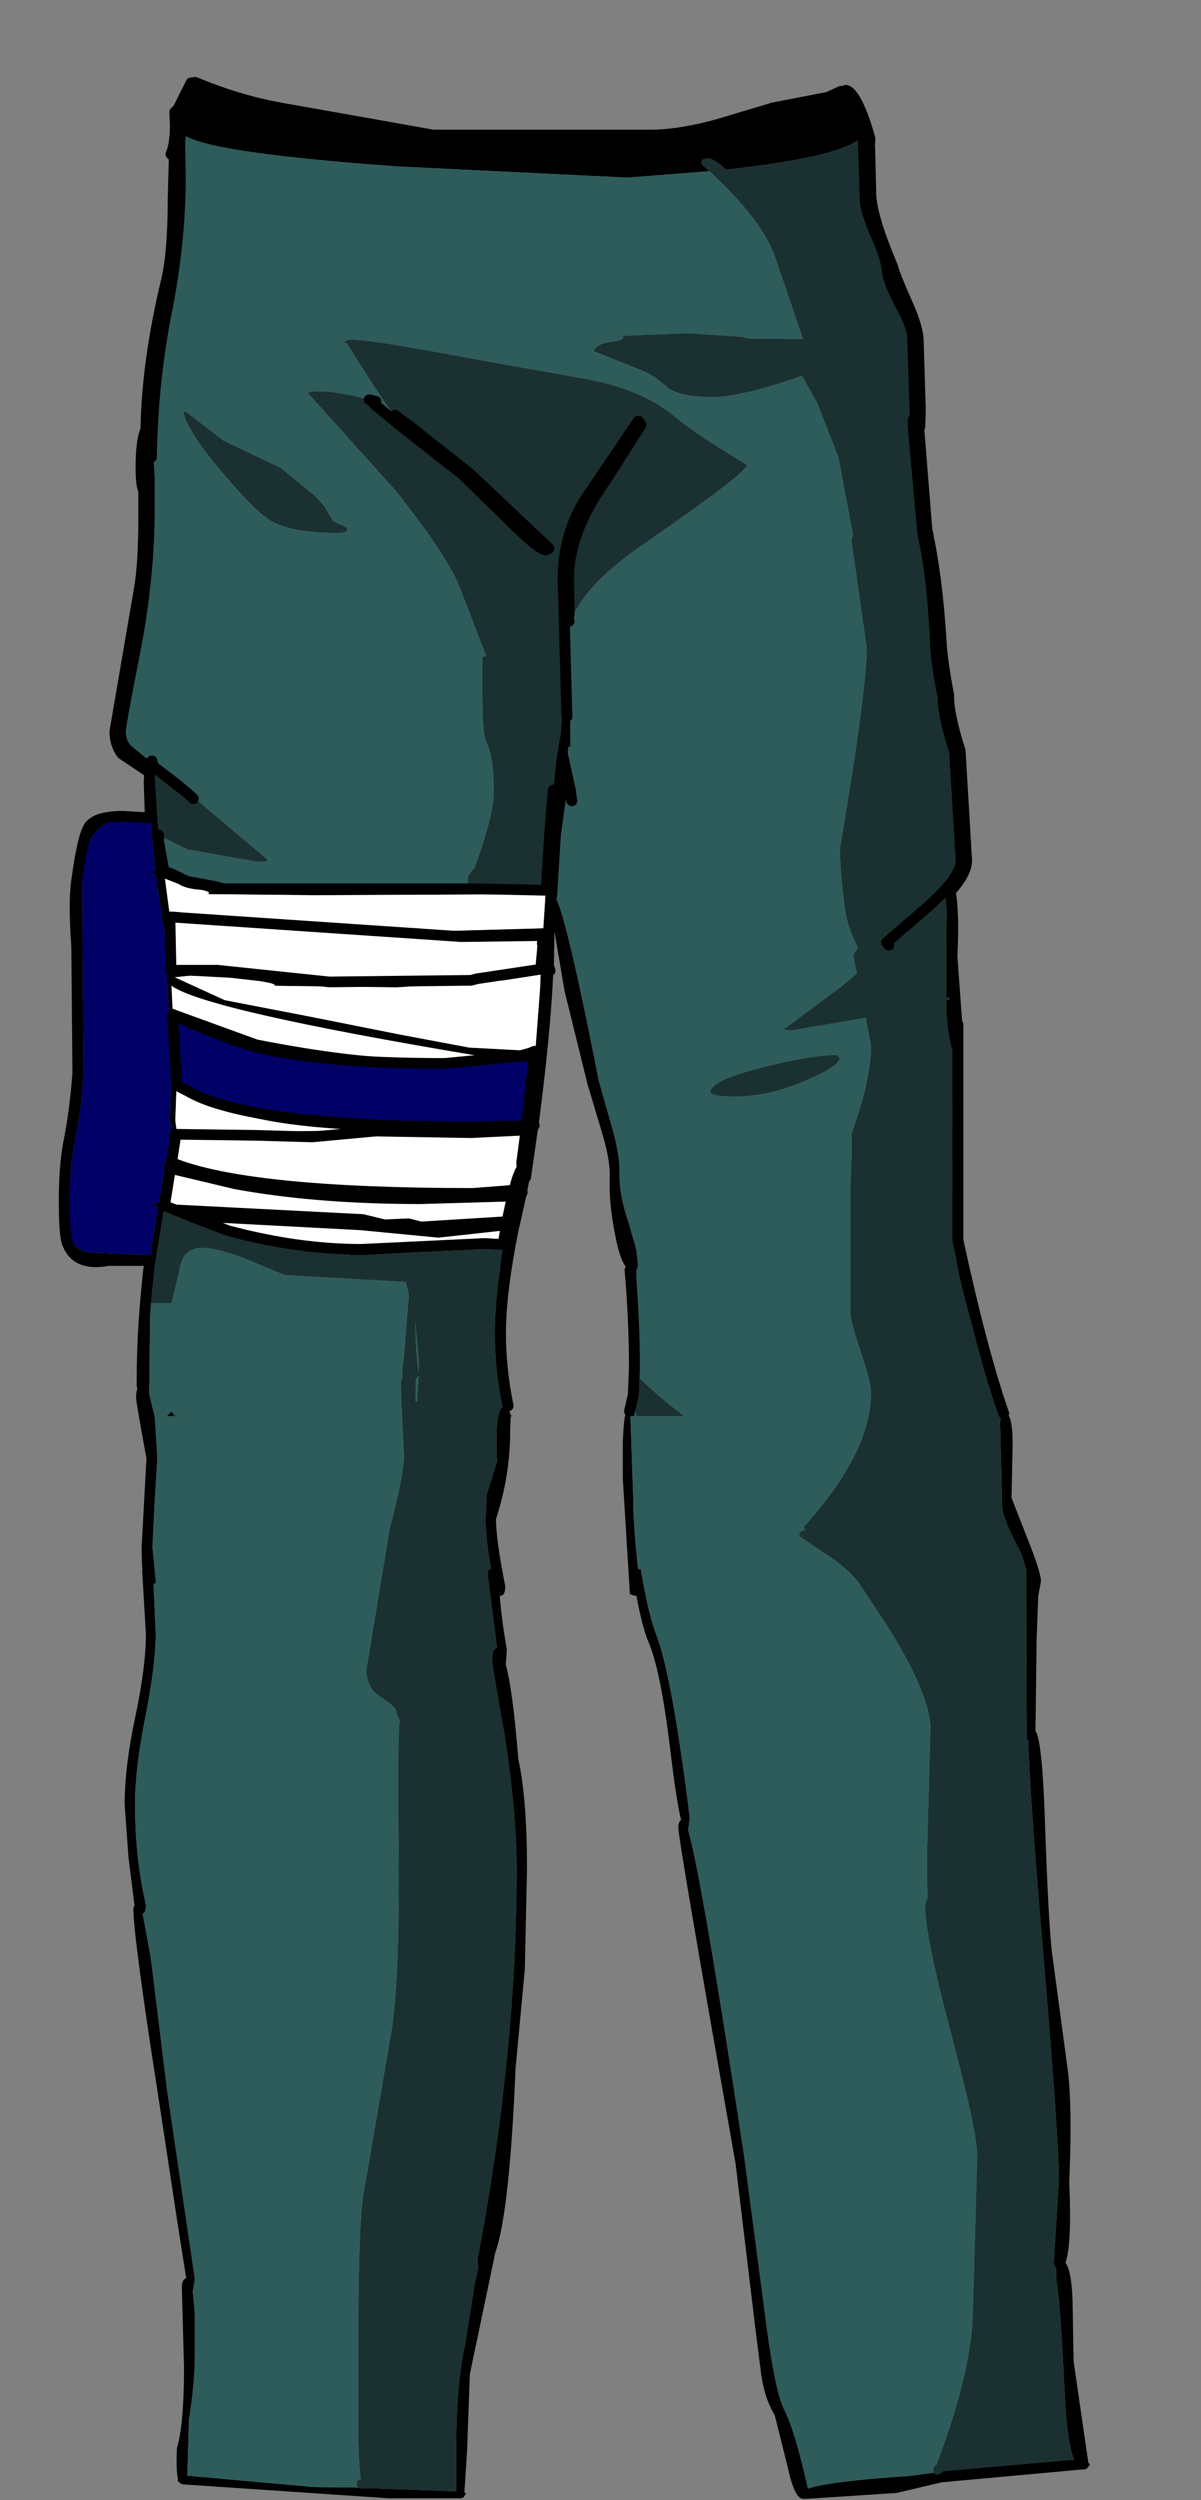 <?xml version="1.0" encoding="UTF-8"?>
<svg xmlns="http://www.w3.org/2000/svg" xmlns:xlink="http://www.w3.org/1999/xlink" width="160px" height="333px" viewBox="0 0 160 333" version="1.1">
<rect x="0" y="0" width="160" height="333" fill="#808080" stroke="none"/>
<g id="surface1">
<path style=" stroke:none;fill-rule:evenodd;fill:rgb(0%,0%,0%);fill-opacity:1;" d="M 18.93 184.594 L 18.93 183.672 C 18.93 178.941 19.27 173.691 19.945 167.918 L 14.434 167.918 C 11.484 168.488 9.645 167.66 8.922 165.438 C 8.68 164.727 8.559 162.883 8.559 159.902 C 8.559 156.922 8.75 154.391 9.141 152.309 C 9.719 149.422 10.129 146.301 10.371 142.941 L 10.227 126.125 C 9.938 122.102 9.938 119.145 10.227 117.254 C 10.758 113.328 11.316 110.938 11.895 110.086 C 12.523 109.188 14.023 108.738 16.391 108.738 L 20.02 108.953 L 19.875 104.125 L 19.945 102.918 L 16.246 100.438 C 15.617 99.586 15.305 98.59 15.305 97.457 L 18.566 78.438 C 18.953 76.262 19.148 73.094 19.148 68.93 L 19.148 65.312 C 18.906 64.934 18.785 63.914 18.785 62.258 C 18.785 59.848 19.004 58.168 19.438 57.223 C 19.535 51.164 20.453 44.52 22.195 37.281 C 22.773 34.773 23.062 31.227 23.062 26.637 L 23.211 20.961 L 22.773 20.535 C 23.16 19.684 23.355 18.383 23.355 16.633 L 23.281 14.93 L 23.719 14.504 L 25.457 11.027 L 25.82 11.168 L 25.965 10.953 C 29.832 12.562 33.605 13.699 37.281 14.359 L 57.66 17.98 L 87.035 17.98 C 89.598 17.934 92.547 17.438 95.883 16.488 L 102.992 14.359 L 110.316 12.941 L 111.984 12.16 L 111.914 12.09 L 111.984 11.664 C 112.227 11.43 112.445 11.309 112.637 11.309 C 113.992 11.309 115.32 13.676 116.629 18.406 L 116.555 19.469 L 115.828 19.684 L 115.977 25.855 C 116.023 27.844 116.988 31.059 118.875 35.508 C 119.07 36.312 119.699 37.895 120.762 40.262 C 121.68 42.297 122.188 43.93 122.285 45.156 L 122.574 54.668 L 122.504 56.867 L 122.355 56.938 L 123.445 70.562 C 124.363 74.82 124.992 79.715 125.332 85.25 C 125.379 86.812 125.719 89.273 126.348 92.629 C 126.297 94.191 126.805 96.652 127.871 100.012 L 128.738 114.629 C 128.738 115.762 128.016 117.137 126.562 118.742 C 126.902 120.824 126.977 123.711 126.781 127.402 L 127.434 136.344 L 127.578 136.484 L 127.578 165.223 C 129.707 175.062 131.738 182.75 133.672 188.285 L 133.891 188.215 C 134.566 188.215 134.906 189.633 134.906 192.473 L 134.758 199.496 L 136.719 204.535 C 138.023 207.75 138.676 209.785 138.676 210.637 L 138.312 212.625 L 138.098 218.516 L 137.949 230.578 C 138.531 231.336 138.941 235.094 139.184 241.859 C 139.523 251.891 139.859 258.086 140.199 260.453 L 142.23 275.566 C 142.664 278.879 142.738 283.891 142.449 290.609 C 142.691 296.191 142.52 299.789 141.941 301.395 C 142.473 302.059 142.785 303.691 142.883 306.293 L 143.027 314.523 L 144.988 328.004 L 145.203 328.289 L 144.914 328.645 C 144.816 328.832 144.625 328.93 144.332 328.93 L 144.117 328.93 L 125.477 330.633 L 119.457 332.051 L 107.562 332.832 L 106.98 332.832 C 106.207 332.832 105.508 331.34 104.879 328.359 L 103.211 321.691 C 102.289 320.176 101.688 318.332 101.395 316.156 L 100.672 310.477 L 97.988 288.125 C 92.91 259.457 90.371 244.555 90.371 243.422 C 90.371 242.902 90.492 242.57 90.734 242.426 C 90.348 240.82 89.914 238.074 89.43 234.195 C 88.559 226.629 87.566 221.52 86.457 218.867 C 85.875 217.543 85.32 215.438 84.785 212.555 L 84.57 212.555 L 83.918 212.34 L 82.973 196.941 L 82.973 192.258 C 83.07 189.277 83.289 187.789 83.625 187.789 L 83.844 188 L 84.352 185.801 L 84.496 182.184 C 84.496 178.02 84.305 173.691 83.918 169.195 C 83.145 168.867 82.488 167.305 81.957 164.512 C 81.379 161.676 81.137 159.098 81.234 156.777 C 81.281 155.219 80.918 153.184 80.145 150.676 L 78.258 144.359 L 75.215 132.012 L 73.328 120.871 L 73.109 124.422 L 73.109 124.633 L 73.039 129.031 L 73.184 129.031 L 73.254 129.316 L 72.965 129.531 C 72.723 134.922 72.07 141.688 71.008 149.824 L 71.078 149.824 L 71.152 149.895 L 70.934 150.25 L 69.992 156.848 L 69.848 156.777 L 69.484 158.625 L 69.555 158.836 L 69.41 159.051 L 68.539 162.953 L 68.324 163.875 C 67.211 169.457 66.656 174.047 66.656 177.641 C 66.656 180.762 66.992 183.98 67.672 187.293 L 68.031 188.496 L 68.324 188.641 L 68.031 188.641 L 67.961 190.699 C 67.961 194.625 67.332 198.504 66.074 202.336 C 66.074 204.133 66.484 207.113 67.309 211.277 C 67.309 212.129 67.09 212.555 66.656 212.555 L 66.582 212.555 C 66.727 214.586 67.043 216.977 67.523 219.719 L 67.379 221.707 C 68.008 224.023 68.566 228.211 69.047 234.266 C 69.82 237.77 70.207 242.664 70.207 248.957 L 69.918 262.297 L 68.684 275.496 C 68.152 288.27 67.258 296.43 66 299.977 L 62.594 316.227 L 62.23 326.375 L 61.867 331.98 L 62.086 332.121 L 61.723 332.688 L 61.578 332.688 L 61.434 332.762 L 51.785 332.762 L 24.441 330.914 L 24.297 330.914 L 23.934 330.703 L 23.645 330.418 L 23.719 330.207 C 23.523 329.449 23.477 328.078 23.57 326.09 C 24.199 324.008 24.516 320.414 24.516 315.305 L 24.227 304.73 C 24.227 303.973 24.418 303.547 24.805 303.453 L 23.57 295.578 L 21.18 279.824 C 18.906 265.301 17.77 256.762 17.77 254.207 L 17.914 253.781 L 17.117 247.395 L 16.609 240.371 C 16.609 236.918 17.094 232.965 18.059 228.52 C 18.98 224.121 19.438 220.5 19.438 217.664 L 18.93 209.004 L 19.004 209.004 L 18.93 208.652 L 18.859 206.238 L 19.512 194.246 C 18.59 189.277 18.133 186.582 18.133 186.156 C 18.133 185.117 18.352 184.594 18.785 184.594 L 18.93 184.594 M 25.457 11.523 C 24.879 12.184 24.441 13.012 24.152 14.008 L 23.863 15.285 L 24.078 16.703 L 23.863 15.285 L 24.152 14.008 C 24.441 13.012 24.879 12.184 25.457 11.523 L 25.602 11.664 L 25.676 11.523 L 25.531 11.379 L 25.531 11.453 L 25.457 11.523 M 112.422 13.156 L 110.68 13.227 L 108.07 13.793 C 105.844 14.172 103.863 14.715 102.121 15.426 C 97.914 17.035 92.836 18.145 86.891 18.762 L 57.66 18.762 L 37.934 14.93 C 33.145 13.984 29.035 12.895 25.602 11.664 C 29.035 12.895 33.145 13.984 37.934 14.93 L 57.66 18.762 L 86.891 18.762 C 92.836 18.145 97.914 17.035 102.121 15.426 C 103.863 14.715 105.844 14.172 108.07 13.793 L 110.68 13.227 L 112.422 13.156 M 118.367 125.91 L 118.078 125.555 L 123.082 121.227 C 126.371 118.391 128.016 116.188 128.016 114.629 L 127.145 100.152 C 126.082 96.793 125.574 94.379 125.621 92.914 C 124.992 89.793 124.652 87.402 124.605 85.746 C 124.316 79.504 123.758 74.699 122.938 71.344 L 121.633 56.938 L 121.633 55.945 L 121.922 55.945 L 121.848 54.098 L 121.559 45.016 C 121.559 44.023 121.004 42.531 119.891 40.547 C 118.828 38.512 118.246 36.973 118.152 35.934 C 118.055 34.844 117.57 33.332 116.699 31.391 C 115.828 29.355 115.348 27.844 115.25 26.852 L 114.961 18.191 L 114.961 18.051 C 113.605 19.895 107.512 21.41 96.684 22.594 C 95.668 21.598 94.867 21.102 94.289 21.102 C 93.707 21.102 93.418 21.34 93.418 21.812 L 94.508 22.805 L 83.555 23.656 L 52.945 22.168 C 34.477 20.844 24.852 19.281 24.078 17.484 L 23.934 18.832 L 24.008 23.727 C 24.008 29.355 23.402 35.246 22.195 41.398 C 20.938 47.734 20.262 54.242 20.164 60.91 L 19.801 61.055 L 19.801 60.98 L 19.727 60.84 L 19.727 61.055 L 19.875 63.68 L 19.875 67.793 C 19.875 73.848 19.246 80.141 17.988 86.668 C 16.684 93.246 16.027 96.84 16.027 97.457 C 16.027 98.496 16.367 99.324 17.043 99.938 L 19.367 101.855 L 19.367 101.785 L 19.727 101.715 L 20.02 101.855 L 20.234 101.359 L 20.379 102.066 L 22.992 104.055 C 24.586 105.332 25.508 106.113 25.746 106.398 L 25.602 106.398 L 25.602 106.609 L 25.457 106.609 C 24.973 106.609 23.355 105.449 20.598 103.133 L 21.105 110.727 L 20.961 110.582 L 20.672 111.008 L 21.105 111.223 L 21.105 112.074 L 21.832 116.047 C 22.508 116.238 23.523 116.688 24.879 117.395 L 28.723 118.105 L 29.738 118.391 L 63.027 118.391 L 72.746 118.602 L 73.254 110.512 L 73.691 105.262 L 73.691 105.191 L 73.762 104.766 L 73.762 104.695 C 74.004 101.809 74.32 99.488 74.707 97.738 L 74.707 97.668 C 74.707 96.344 74.828 95.609 75.066 95.469 L 75.215 95.824 L 75.359 95.469 L 75.43 95.539 L 75.504 95.539 L 75.504 95.469 L 74.996 77.02 C 74.996 73.422 75.891 70.066 77.68 66.941 L 85.004 56.086 L 85.367 56.582 L 80.582 64.105 C 77.34 68.691 75.723 72.996 75.723 77.02 L 75.793 81.844 L 75.574 82.695 L 75.793 82.766 L 76.012 99.371 L 75.723 99.512 L 75.648 100.293 L 76.734 105.191 L 76.883 106.609 L 76.664 106.539 L 76.156 106.68 L 75.215 102.066 L 73.98 111.152 L 73.473 119.242 L 73.473 119.383 L 73.691 119.242 C 74.512 119.242 76.543 127.496 79.781 144.004 L 81.523 150.109 C 82.25 152.617 82.586 154.695 82.539 156.352 C 82.488 158.199 82.902 160.398 83.773 162.953 L 84.715 166.215 L 84.785 166.57 L 85.004 168.629 L 84.785 169.195 L 84.785 170.262 L 85.223 182.254 L 85.223 183.812 L 85.078 183.957 L 85.148 184.168 C 84.762 184.5 84.57 185.469 84.57 187.078 L 84.641 188 L 84.496 188.496 L 84.641 188.641 L 83.988 188.641 L 84.352 199.496 C 84.352 201.816 84.57 204.984 85.004 209.004 L 85.367 209.004 C 85.996 212.836 86.672 215.723 87.398 217.664 C 88.801 221.211 90.301 229.371 91.895 242.145 L 91.676 243.777 C 92.934 248.176 95.426 262.676 99.148 287.273 L 102.121 309.84 C 102.895 315.707 103.691 319.441 104.516 321.051 C 105.48 322.992 106.523 326.469 107.633 331.484 C 109.473 330.82 114.039 330.254 121.34 329.781 L 124.316 329.355 L 124.387 329.426 L 124.969 329.637 L 125.695 329.141 L 142.594 327.652 L 143.102 327.652 C 142.473 326.137 142.062 323.324 141.867 319.207 C 141.434 310.312 141.047 305.109 140.707 303.594 L 140.707 302.176 L 140.418 301.609 L 140.418 300.898 L 141.07 290.469 C 141.07 286.871 140.395 277.008 139.039 260.879 C 137.734 245.551 137.055 235.875 137.008 231.855 L 136.789 231.711 L 136.719 212.98 L 136.719 209.078 L 136.066 206.949 C 134.613 204.25 133.77 202.289 133.527 201.059 L 133.238 189.422 L 133.383 188.641 L 133.09 188.641 C 129.805 177.996 127.918 171.16 127.434 168.133 C 127.047 165.766 126.855 160.043 126.855 150.961 L 127 140.387 C 126.371 138.352 126.055 136.082 126.055 133.574 L 126.055 133.219 L 126.707 133.078 L 126.562 132.793 L 126.055 132.938 L 126.055 126.406 C 126.055 123.047 126.129 120.613 126.273 119.098 L 124.895 120.445 L 118.586 125.84 L 118.512 125.77 L 118.367 125.91 M 52.582 55.305 L 54.688 56.867 L 62.52 63.039 L 73.109 73.047 L 72.746 73.258 C 72.117 73.258 70.594 72.051 68.176 69.641 L 61.578 63.184 C 55.242 58.262 51.301 55.117 49.754 53.742 L 49.973 53.742 L 50.047 53.461 L 49.176 53.246 L 49.031 53.105 L 49.391 53.035 L 52.582 55.305 M 24.078 16.844 L 24.152 16.773 L 24.078 16.703 L 24.078 16.844 M 20.672 115.906 L 20.09 109.449 C 14.238 107.934 11.195 110.441 10.953 116.969 L 11.098 141.023 C 11.098 144.383 10.809 147.602 10.227 150.676 C 9.598 153.703 9.285 156.754 9.285 159.828 L 9.285 163.945 C 9.285 164.656 9.477 165.34 9.863 166.004 L 11.461 166.785 L 20.09 167.211 L 20.164 166.215 L 21.035 160.895 L 20.527 160.469 L 20.598 160.254 L 20.961 160.184 L 21.18 160.254 L 21.613 157.488 L 21.977 155.5 L 21.543 155.359 L 22.051 154.934 L 22.703 151.031 L 22.559 151.031 L 22.484 150.676 L 22.703 150.535 L 22.773 150.535 L 22.918 149.754 L 22.629 149.684 L 22.773 144.93 L 22.629 144.855 L 22.773 144.645 L 22.773 143.934 L 22.484 134.852 L 22.34 134.781 L 22.484 134.426 L 22.266 130.664 L 22.195 130.383 L 22.266 130.168 L 21.902 124.066 L 21.543 122.008 L 21.543 121.723 L 20.742 116.543 L 20.379 116.402 C 20.285 116.117 20.379 115.953 20.672 115.906 M 26.836 118.531 C 25.434 118.438 24.418 118.176 23.789 117.75 L 21.977 117.039 L 22.559 121.441 L 23.355 121.441 L 29.375 122.223 L 41.414 122.859 L 57.082 124.066 L 72.383 123.641 L 72.676 119.027 L 72.457 119.098 L 41.996 119.242 L 27.707 119.098 C 28.043 118.91 27.754 118.719 26.836 118.531 M 22.629 122.648 L 22.773 129.387 L 23.719 129.246 L 28.938 129.246 L 43.879 130.809 L 62.738 130.594 L 63.535 130.383 L 66.871 129.883 L 72.023 129.105 L 72.312 125.84 L 72.238 125.699 L 72.312 124.633 L 61.434 124.773 L 22.629 122.148 L 22.629 122.648 M 22.992 134.355 L 34.305 138.469 C 42.77 140.125 49.609 140.953 54.832 140.953 C 61.648 140.953 65.688 140.859 66.945 140.672 L 63.898 140.672 C 39.527 136.602 25.844 133.48 22.848 131.305 L 22.992 134.355 M 25.312 129.957 L 23.281 130.168 L 29.953 133.219 L 40.98 135.348 L 53.09 137.762 L 62.52 139.535 L 69.266 139.891 L 71.367 139.32 L 71.949 131.66 L 72.023 129.812 L 67.016 130.594 L 52.875 131.516 L 36.555 131.305 C 36.797 131.113 36.094 130.902 34.453 130.664 L 30.68 130.238 L 25.312 129.957 M 23.5 144.574 L 25.023 145.355 C 26.328 146.109 27.949 146.75 29.883 147.27 C 36.555 149.16 47.508 150.109 62.738 150.109 L 70.137 149.965 L 71.223 140.031 L 70.859 140.172 L 71.008 140.316 L 70.934 140.672 L 69.484 140.672 L 59.258 141.664 C 47.168 141.664 38.297 140.789 32.637 139.039 C 30.125 138.281 26.91 136.98 22.992 135.137 L 23.5 143.934 L 23.5 144.574 M 23.5 150.535 L 35.395 150.746 L 47.941 150.535 C 41.414 150.203 36.48 149.586 33.145 148.688 C 29.18 147.648 25.965 146.512 23.5 145.281 L 23.355 149.258 L 23.5 150.32 L 23.5 150.535 M 34.016 151.242 L 23.426 151.102 L 22.848 154.863 C 29.52 157.605 42.891 158.977 62.957 158.977 L 66.656 158.695 L 68.469 158.551 C 68.805 157.18 69.168 156.188 69.555 155.57 L 69.484 154.934 L 70.062 150.535 L 62.738 150.891 L 50.047 150.676 L 41.559 151.457 L 34.016 151.242 M 79.855 134.215 L 79.855 134.781 L 79.711 133.645 L 79.855 134.215 M 67.016 165.789 L 67.09 165.293 L 67.453 163.164 L 58.387 164.16 L 48.016 163.164 L 25.168 161.957 L 30.391 163.945 C 36.578 165.602 42.504 166.43 48.16 166.43 L 64.551 165.648 L 67.016 165.789 M 47.723 331.34 L 48.305 331.484 L 48.812 331.41 L 60.781 331.836 L 60.781 326.301 C 60.781 320.438 61.168 315.801 61.941 312.395 L 63.246 304.234 L 63.754 301.82 L 63.68 301.75 L 63.68 300.613 C 67.113 282.449 68.832 265.23 68.832 248.957 C 68.832 244.082 68.297 238.145 67.234 231.145 C 66.121 225.043 65.566 221.66 65.566 220.996 C 65.566 220.051 65.785 219.555 66.219 219.508 L 64.988 209.855 L 65.059 209.004 L 65.422 209.004 C 64.938 206.309 64.695 204.086 64.695 202.336 L 64.84 199.07 L 66.219 194.672 C 66.074 191.879 66.121 189.871 66.363 188.641 C 66.508 187.977 66.703 187.551 66.945 187.363 C 66.27 184.336 65.93 181.094 65.93 177.641 C 65.93 175.371 66.121 172.672 66.508 169.551 L 66.582 169.48 L 66.656 169.195 L 66.582 169.055 L 66.945 166.289 L 55.484 166.785 L 48.086 167.211 C 45.281 167.211 39.359 166.359 30.316 164.656 L 25.023 162.668 L 22.848 161.746 L 21.832 161.25 L 20.816 167.422 L 20.816 167.562 L 20.742 167.918 L 20.09 171.68 L 20.02 173.098 L 19.656 173.312 L 19.727 173.598 L 20.02 173.598 L 19.875 185.66 L 20.598 188.641 L 20.672 189.422 L 20.961 194.246 L 20.598 200.207 L 20.309 206.098 L 20.742 210.426 L 20.742 210.852 L 20.453 210.992 L 20.742 217.59 C 20.742 220.336 20.285 224.023 19.367 228.66 C 18.445 233.297 17.988 237.176 17.988 240.297 C 17.988 245.125 18.473 249.594 19.438 253.711 C 19.438 254.371 19.293 254.773 19.004 254.918 L 19.945 259.953 L 20.164 261.375 L 22.266 278.477 L 25.965 303.594 L 25.676 305.156 L 25.965 308.352 L 25.965 313.387 C 25.965 316.086 25.699 319.066 25.168 322.328 L 25.023 327.652 L 24.949 329.781 L 25.242 329.781 L 37.137 330.844 L 41.848 331.27 L 47.723 331.34 M 68.25 159.332 L 55.992 159.688 C 46.758 159.688 38.539 159.027 31.332 157.699 L 22.703 155.645 L 21.902 160.609 L 23.355 161.18 L 23.426 161.18 L 48.305 162.457 L 51.207 163.164 L 54.398 163.023 L 56.066 163.449 L 67.523 162.738 L 68.25 159.332 M 23.211 188.496 L 23.062 188.496 L 23.062 188.641 L 22.195 188.641 L 22.848 188 L 23.211 188.496 "/>
<path style=" stroke:none;fill-rule:evenodd;fill:rgb(10.588%,18.824%,19.216%);fill-opacity:1;" d="M 114.961 18.191 L 115.25 26.852 C 115.348 27.844 115.828 29.355 116.699 31.391 C 117.57 33.332 118.055 34.844 118.152 35.934 C 118.246 36.973 118.828 38.512 119.891 40.547 C 121.004 42.531 121.559 44.023 121.559 45.016 L 121.848 54.098 L 121.922 55.945 L 121.633 55.945 L 121.633 56.938 L 122.938 71.344 C 123.758 74.699 124.316 79.504 124.605 85.746 C 124.652 87.402 124.992 89.793 125.621 92.914 C 125.574 94.379 126.082 96.793 127.145 100.152 L 128.016 114.629 C 128.016 116.188 126.371 118.391 123.082 121.227 L 118.078 125.555 L 118.367 125.91 L 118.512 125.77 L 118.586 125.84 L 124.895 120.445 L 126.273 119.098 C 126.129 120.613 126.055 123.047 126.055 126.406 L 126.055 132.938 L 126.562 132.793 L 126.707 133.078 L 126.055 133.219 L 126.055 133.574 C 126.055 136.082 126.371 138.352 127 140.387 L 126.855 150.961 C 126.855 160.043 127.047 165.766 127.434 168.133 C 127.918 171.16 129.805 177.996 133.09 188.641 L 133.383 188.641 L 133.238 189.422 L 133.527 201.059 C 133.77 202.289 134.613 204.25 136.066 206.949 L 136.719 209.078 L 136.719 212.98 L 136.789 231.711 L 137.008 231.855 C 137.055 235.875 137.734 245.551 139.039 260.879 C 140.395 277.008 141.07 286.871 141.07 290.469 L 140.418 300.898 L 140.418 301.609 L 140.707 302.176 L 140.707 303.594 C 141.047 305.109 141.434 310.312 141.867 319.207 C 142.062 323.324 142.473 326.137 143.102 327.652 L 142.594 327.652 L 125.695 329.141 L 124.969 329.637 L 124.387 329.426 L 124.316 329.355 L 124.316 329 C 124.316 328.621 124.461 328.406 124.75 328.359 L 124.75 328.289 C 127.941 319.918 129.562 313.031 129.609 307.641 L 130.191 287.133 C 130.191 285.004 129.031 279.586 126.707 270.883 C 124.387 262.18 123.227 256.43 123.227 253.641 L 123.59 252.789 C 123.492 251.18 123.469 248.957 123.52 246.117 L 123.953 230.152 C 123.953 227.406 122.211 223.148 118.73 217.379 L 114.523 210.992 C 113.508 209.574 111.84 208.129 109.52 206.664 L 106.473 204.605 C 106.473 204.086 106.738 203.824 107.27 203.824 L 107.344 203.824 C 107.199 203.73 107.125 203.566 107.125 203.328 C 113.074 196.707 116.047 190.77 116.047 185.516 C 116.047 184.617 115.586 182.797 114.668 180.055 C 113.75 177.309 113.293 175.582 113.293 174.875 L 113.293 157.914 L 113.438 154.293 L 113.438 150.961 C 115.176 146.23 116.047 142.301 116.047 139.18 L 115.32 135.562 L 105.387 137.266 L 104.371 137.121 L 112.129 131.375 L 114.16 129.672 L 113.652 127.188 L 114.305 126.266 L 114.16 125.98 C 113.195 123.949 112.664 122.27 112.566 120.945 C 112.129 117.914 111.914 115.242 111.914 112.926 C 114.281 98.969 115.469 90.098 115.469 86.316 L 113.438 72.051 C 113.438 71.719 113.508 71.484 113.652 71.344 L 113.074 68.219 L 111.695 60.91 L 108.867 53.672 L 106.836 50.055 C 101.469 51.945 97.48 52.891 94.867 52.891 C 92.16 52.891 90.203 52.492 88.992 51.688 C 87.93 50.691 86.938 49.984 86.02 49.559 L 79.129 46.789 C 79.273 46.129 80.074 45.703 81.523 45.512 C 82.73 45.371 83.215 45.109 82.973 44.73 L 91.676 44.379 L 98.93 44.875 L 99.727 45.086 L 106.98 45.156 L 103.426 34.727 C 102.41 31.32 99.438 27.348 94.508 22.805 L 93.418 21.812 C 93.418 21.34 93.707 21.102 94.289 21.102 C 94.867 21.102 95.668 21.598 96.684 22.594 C 107.512 21.41 113.605 19.895 114.961 18.051 L 114.961 18.191 M 84.641 188 L 84.57 187.078 C 84.57 185.469 84.762 184.5 85.148 184.168 L 85.078 183.957 L 85.223 183.812 L 85.367 183.672 C 86.43 184.809 88.363 186.465 91.168 188.641 L 84.785 188.641 L 84.641 188 M 75.793 82.766 L 75.574 82.695 L 75.793 81.844 L 75.723 77.02 C 75.723 72.996 77.34 68.691 80.582 64.105 L 85.367 56.582 L 85.004 56.086 L 77.68 66.941 C 75.891 70.066 74.996 73.422 74.996 77.02 L 75.504 95.469 L 75.43 95.539 L 75.359 95.469 L 75.215 95.824 L 75.066 95.469 C 74.828 95.609 74.707 96.344 74.707 97.668 L 74.707 97.738 C 74.32 99.488 74.004 101.809 73.762 104.695 L 73.762 104.766 L 73.691 105.191 L 73.691 105.262 L 73.254 110.512 L 72.746 118.602 L 63.027 118.391 L 62.957 118.035 C 62.52 118.035 62.305 117.75 62.305 117.184 L 62.305 116.828 L 62.375 116.688 L 62.664 116.332 L 62.809 116.047 L 63.172 115.691 C 64.914 111.008 65.785 107.578 65.785 105.402 C 65.785 102.281 65.422 100.012 64.695 98.59 C 64.406 97.738 64.262 95.492 64.262 91.852 L 64.262 87.52 L 64.77 87.379 L 61.434 78.723 C 60.562 76.074 57.684 71.648 52.801 65.453 L 41.051 52.395 C 41.051 52.207 41.512 52.113 42.43 52.113 C 44.074 52.113 46.273 52.465 49.031 53.176 L 49.176 53.246 L 50.047 53.461 L 49.973 53.742 L 49.754 53.742 C 51.301 55.117 55.242 58.262 61.578 63.184 L 68.176 69.641 C 70.594 72.051 72.117 73.258 72.746 73.258 L 73.109 73.047 L 62.52 63.039 L 54.688 56.867 L 52.582 55.305 L 52.582 55.234 C 52.293 55.234 50.168 52.066 46.203 45.727 L 45.91 45.656 C 45.961 45.371 46.25 45.23 46.781 45.23 C 48.57 45.23 53.695 46.031 62.156 47.641 L 78.113 50.48 C 83.145 51.426 87.082 53.105 89.938 55.52 C 91.727 57.031 94.918 59.16 99.512 61.906 C 99.512 62.613 94.988 66.09 85.949 72.336 C 80.531 76.027 77.242 79.48 76.082 82.695 L 75.867 82.766 L 75.793 82.766 M 21.105 111.223 L 20.672 111.008 L 20.961 110.582 L 21.105 110.727 L 20.598 103.133 C 23.355 105.449 24.973 106.609 25.457 106.609 L 25.602 106.609 L 25.602 106.398 L 25.746 106.398 L 25.965 106.324 L 35.613 114.484 L 35.539 114.77 L 34.16 114.77 L 24.949 113.137 L 21.105 111.223 M 24.734 54.809 L 29.809 58.711 L 37.426 62.332 L 41.922 66.02 L 43.227 67.438 L 44.387 69.426 L 46.203 70.277 L 46.273 70.562 C 46.273 70.844 45.812 70.988 44.895 70.988 C 40.98 70.988 38.078 70.469 36.191 69.426 C 34.789 68.621 32.711 66.586 29.953 63.324 C 26.57 59.398 24.734 56.582 24.441 54.879 L 24.734 54.809 M 94.652 145.426 C 94.652 144.43 96.973 143.344 101.613 142.16 C 105.867 141.074 109.18 140.527 111.551 140.527 L 111.84 140.953 C 111.84 141.664 110.34 142.656 107.344 143.934 C 104.008 145.355 100.863 146.062 97.914 146.062 C 95.738 146.062 94.652 145.852 94.652 145.426 M 20.02 173.598 L 19.727 173.598 L 19.656 173.312 L 20.02 173.098 L 20.09 171.68 L 20.742 167.918 L 20.816 167.562 L 20.816 167.422 L 21.832 161.25 L 22.848 161.746 L 25.023 162.668 L 30.316 164.656 C 39.359 166.359 45.281 167.211 48.086 167.211 L 55.484 166.785 L 66.945 166.289 L 66.582 169.055 L 66.656 169.195 L 66.582 169.48 L 66.508 169.551 C 66.121 172.672 65.93 175.371 65.93 177.641 C 65.93 181.094 66.27 184.336 66.945 187.363 C 66.703 187.551 66.508 187.977 66.363 188.641 C 66.121 189.871 66.074 191.879 66.219 194.672 L 64.84 199.07 L 64.695 202.336 C 64.695 204.086 64.938 206.309 65.422 209.004 L 65.059 209.004 L 64.988 209.855 L 66.219 219.508 C 65.785 219.555 65.566 220.051 65.566 220.996 C 65.566 221.66 66.121 225.043 67.234 231.145 C 68.297 238.145 68.832 244.082 68.832 248.957 C 68.832 265.23 67.113 282.449 63.68 300.613 L 63.68 301.75 L 63.754 301.82 L 63.246 304.234 L 61.941 312.395 C 61.168 315.801 60.781 320.438 60.781 326.301 L 60.781 331.836 L 48.812 331.41 L 48.305 331.484 L 47.723 331.34 L 47.508 330.914 C 47.508 330.488 47.699 330.254 48.086 330.207 C 47.844 328.93 47.723 326.375 47.723 322.543 L 47.723 314.168 C 47.723 302.438 47.941 295.223 48.379 292.527 L 52.074 271.023 C 52.898 266.387 53.238 257.637 53.09 244.77 C 52.996 236.441 53.043 231.215 53.238 229.086 L 53.02 228.73 L 52.73 227.809 C 52.633 227.43 51.93 226.816 50.625 225.965 C 49.418 225.207 48.812 224.023 48.812 222.418 L 51.93 203.543 C 53.09 199.238 53.719 196.066 53.816 194.031 L 53.383 184.664 C 53.383 184.145 53.453 183.766 53.598 183.531 L 53.598 183.316 C 53.598 182.184 53.672 181.402 53.816 180.977 L 53.816 180.691 L 54.469 172.461 L 54.105 170.898 L 54.105 170.758 L 37.934 169.836 L 34.812 168.559 C 31.285 166.996 28.648 166.215 26.91 166.215 C 25.215 166.215 24.227 167.164 23.934 169.055 L 22.848 173.598 L 20.02 173.598 M 55.773 183.246 L 55.414 183.672 L 55.34 186.582 L 55.559 186.723 L 55.773 183.246 M 55.773 180.977 L 55.34 176.152 C 55.34 178.609 55.484 180.859 55.773 182.891 L 55.773 180.977 M 23.062 188.641 L 23.062 188.496 L 23.211 188.496 L 23.355 188.426 L 23.719 188.641 L 23.062 188.641 "/>
<path style=" stroke:none;fill-rule:evenodd;fill:rgb(100%,100%,100%);fill-opacity:1;" d="M 26.836 118.531 C 27.754 118.719 28.043 118.91 27.707 119.098 L 41.996 119.242 L 72.457 119.098 L 72.676 119.027 L 72.383 123.641 L 57.082 124.066 L 41.414 122.859 L 29.375 122.223 L 23.355 121.441 L 22.559 121.441 L 21.977 117.039 L 23.789 117.75 C 24.418 118.176 25.434 118.438 26.836 118.531 M 22.629 122.648 L 22.629 122.148 L 61.434 124.773 L 72.312 124.633 L 72.238 125.699 L 72.312 125.84 L 72.023 129.105 L 66.871 129.883 L 63.535 130.383 L 62.738 130.594 L 43.879 130.809 L 28.938 129.246 L 23.719 129.246 L 22.773 129.387 L 22.629 122.648 M 25.312 129.957 L 30.68 130.238 L 34.453 130.664 C 36.094 130.902 36.797 131.113 36.555 131.305 L 52.875 131.516 L 67.016 130.594 L 72.023 129.812 L 71.949 131.66 L 71.367 139.32 L 69.266 139.891 L 62.52 139.535 L 53.09 137.762 L 40.98 135.348 L 29.953 133.219 L 23.281 130.168 L 25.312 129.957 M 22.992 134.355 L 22.848 131.305 C 25.844 133.48 39.527 136.602 63.898 140.672 L 66.945 140.672 C 65.688 140.859 61.648 140.953 54.832 140.953 C 49.609 140.953 42.77 140.125 34.305 138.469 L 22.992 134.355 M 23.5 150.535 L 23.5 150.32 L 23.355 149.258 L 23.5 145.281 C 25.965 146.512 29.18 147.648 33.145 148.688 C 36.48 149.586 41.414 150.203 47.941 150.535 L 35.395 150.746 L 23.5 150.535 M 34.016 151.242 L 41.559 151.457 L 50.047 150.676 L 62.738 150.891 L 70.062 150.535 L 69.484 154.934 L 69.555 155.57 C 69.168 156.188 68.805 157.18 68.469 158.551 L 66.656 158.695 L 62.957 158.977 C 42.891 158.977 29.52 157.605 22.848 154.863 L 23.426 151.102 L 34.016 151.242 M 67.016 165.789 L 64.551 165.648 L 48.16 166.43 C 42.504 166.43 36.578 165.602 30.391 163.945 L 25.168 161.957 L 48.016 163.164 L 58.387 164.16 L 67.453 163.164 L 67.09 165.293 L 67.016 165.789 M 68.25 159.332 L 67.523 162.738 L 56.066 163.449 L 54.398 163.023 L 51.207 163.164 L 48.305 162.457 L 23.426 161.18 L 23.355 161.18 L 21.902 160.609 L 22.703 155.645 L 31.332 157.699 C 38.539 159.027 46.758 159.688 55.992 159.688 L 68.25 159.332 "/>
<path style=" stroke:none;fill-rule:evenodd;fill:rgb(0%,0%,40%);fill-opacity:1;" d="M 20.672 115.906 C 20.379 115.953 20.285 116.117 20.379 116.402 L 20.742 116.543 L 21.543 121.723 L 21.543 122.008 L 21.902 124.066 L 22.266 130.168 L 22.195 130.383 L 22.266 130.664 L 22.484 134.426 L 22.34 134.781 L 22.484 134.852 L 22.773 143.934 L 22.773 144.645 L 22.629 144.855 L 22.773 144.93 L 22.629 149.684 L 22.918 149.754 L 22.773 150.535 L 22.703 150.535 L 22.484 150.676 L 22.559 151.031 L 22.703 151.031 L 22.051 154.934 L 21.543 155.359 L 21.977 155.5 L 21.613 157.488 L 21.18 160.254 L 20.961 160.184 L 20.598 160.254 L 20.527 160.469 L 21.035 160.895 L 20.164 166.215 L 20.09 167.211 L 11.461 166.785 L 9.863 166.004 C 9.477 165.34 9.285 164.656 9.285 163.945 L 9.285 159.828 C 9.285 156.754 9.598 153.703 10.227 150.676 C 10.809 147.602 11.098 144.383 11.098 141.023 L 10.953 116.969 C 11.195 110.441 14.238 107.934 20.09 109.449 L 20.672 115.906 M 23.5 144.574 L 23.5 143.934 L 22.992 135.137 C 26.91 136.98 30.125 138.281 32.637 139.039 C 38.297 140.789 47.168 141.664 59.258 141.664 L 69.484 140.672 L 70.934 140.672 L 71.008 140.316 L 70.859 140.172 L 71.223 140.031 L 70.137 149.965 L 62.738 150.109 C 47.508 150.109 36.555 149.16 29.883 147.27 C 27.949 146.75 26.328 146.109 25.023 145.355 L 23.5 144.574 "/>
<path style=" stroke:none;fill-rule:evenodd;fill:rgb(18.039%,36.078%,35.294%);fill-opacity:1;" d="M 25.457 11.523 L 25.531 11.453 L 25.531 11.379 L 25.676 11.523 L 25.602 11.664 L 25.457 11.523 M 124.316 329.355 L 121.34 329.781 C 114.039 330.254 109.473 330.82 107.633 331.484 C 106.523 326.469 105.48 322.992 104.516 321.051 C 103.691 319.441 102.895 315.707 102.121 309.84 L 99.148 287.273 C 95.426 262.676 92.934 248.176 91.676 243.777 L 91.895 242.145 C 90.301 229.371 88.801 221.211 87.398 217.664 C 86.672 215.723 85.996 212.836 85.367 209.004 L 85.004 209.004 C 84.57 204.984 84.352 201.816 84.352 199.496 L 83.988 188.641 L 84.641 188.641 L 84.496 188.496 L 84.641 188 L 84.785 188.641 L 91.168 188.641 C 88.363 186.465 86.43 184.809 85.367 183.672 L 85.223 183.812 L 85.223 182.254 L 84.785 170.262 L 84.785 169.195 L 85.004 168.629 L 84.785 166.57 L 84.785 166.074 L 84.715 166.215 L 83.773 162.953 C 82.902 160.398 82.488 158.199 82.539 156.352 C 82.586 154.695 82.25 152.617 81.523 150.109 L 79.781 144.004 C 76.543 127.496 74.512 119.242 73.691 119.242 L 73.473 119.383 L 73.473 119.242 L 73.98 111.152 L 75.215 102.066 L 76.156 106.68 L 76.664 106.539 L 76.883 106.609 L 76.734 105.191 L 75.648 100.293 L 75.723 99.512 L 76.012 99.371 L 75.793 82.766 L 75.867 82.766 L 76.082 82.695 C 77.242 79.48 80.531 76.027 85.949 72.336 C 94.988 66.09 99.512 62.613 99.512 61.906 C 94.918 59.16 91.727 57.031 89.938 55.52 C 87.082 53.105 83.145 51.426 78.113 50.48 L 62.156 47.641 C 53.695 46.031 48.57 45.23 46.781 45.23 C 46.25 45.23 45.961 45.371 45.91 45.656 L 46.203 45.727 C 50.168 52.066 52.293 55.234 52.582 55.234 L 52.582 55.305 L 49.391 53.035 L 49.031 53.105 L 49.176 53.246 L 49.031 53.176 C 46.273 52.465 44.074 52.113 42.43 52.113 C 41.512 52.113 41.051 52.207 41.051 52.395 L 52.801 65.453 C 57.684 71.648 60.562 76.074 61.434 78.723 L 64.77 87.379 L 64.262 87.52 L 64.262 91.852 C 64.262 95.492 64.406 97.738 64.695 98.59 C 65.422 100.012 65.785 102.281 65.785 105.402 C 65.785 107.578 64.914 111.008 63.172 115.691 L 62.809 116.047 L 62.664 116.332 L 62.375 116.688 L 62.305 116.828 L 62.305 117.184 C 62.305 117.75 62.52 118.035 62.957 118.035 L 63.027 118.391 L 29.738 118.391 L 28.723 118.105 L 24.879 117.395 C 23.523 116.688 22.508 116.238 21.832 116.047 L 21.105 112.074 L 21.105 111.223 L 24.949 113.137 L 34.16 114.77 L 35.539 114.77 L 35.613 114.484 L 25.965 106.324 L 25.746 106.398 C 25.508 106.113 24.586 105.332 22.992 104.055 L 20.379 102.066 L 20.234 101.359 L 20.02 101.855 L 19.727 101.715 L 19.367 101.785 L 19.367 101.855 L 17.043 99.938 C 16.367 99.324 16.027 98.496 16.027 97.457 C 16.027 96.84 16.684 93.246 17.988 86.668 C 19.246 80.141 19.875 73.848 19.875 67.793 L 19.875 63.68 L 19.727 61.055 L 19.727 60.84 L 19.801 60.98 L 19.801 61.055 L 20.164 60.91 C 20.262 54.242 20.938 47.734 22.195 41.398 C 23.402 35.246 24.008 29.355 24.008 23.727 L 23.934 18.832 L 24.078 17.484 C 24.852 19.281 34.477 20.844 52.945 22.168 L 83.555 23.656 L 94.508 22.805 C 99.438 27.348 102.41 31.32 103.426 34.727 L 106.98 45.156 L 99.727 45.086 L 98.93 44.875 L 91.676 44.379 L 82.973 44.73 C 83.215 45.109 82.73 45.371 81.523 45.512 C 80.074 45.703 79.273 46.129 79.129 46.789 L 86.02 49.559 C 86.938 49.984 87.93 50.691 88.992 51.688 C 90.203 52.492 92.16 52.891 94.867 52.891 C 97.48 52.891 101.469 51.945 106.836 50.055 L 108.867 53.672 L 111.695 60.91 L 113.074 68.219 L 113.652 71.344 C 113.508 71.484 113.438 71.719 113.438 72.051 L 115.469 86.316 C 115.469 90.098 114.281 98.969 111.914 112.926 C 111.914 115.242 112.129 117.914 112.566 120.945 C 112.664 122.27 113.195 123.949 114.16 125.98 L 114.305 126.266 L 113.652 127.188 L 114.16 129.672 L 112.129 131.375 L 104.371 137.121 L 105.387 137.266 L 115.32 135.562 L 116.047 139.18 C 116.047 142.301 115.176 146.23 113.438 150.961 L 113.438 154.293 L 113.293 157.914 L 113.293 174.875 C 113.293 175.582 113.75 177.309 114.668 180.055 C 115.586 182.797 116.047 184.617 116.047 185.516 C 116.047 190.77 113.074 196.707 107.125 203.328 C 107.125 203.566 107.199 203.73 107.344 203.824 L 107.27 203.824 C 106.738 203.824 106.473 204.086 106.473 204.605 L 109.52 206.664 C 111.84 208.129 113.508 209.574 114.523 210.992 L 118.73 217.379 C 122.211 223.148 123.953 227.406 123.953 230.152 L 123.52 246.117 C 123.469 248.957 123.492 251.18 123.59 252.789 L 123.227 253.641 C 123.227 256.43 124.387 262.18 126.707 270.883 C 129.031 279.586 130.191 285.004 130.191 287.133 L 129.609 307.641 C 129.562 313.031 127.941 319.918 124.75 328.289 L 124.75 328.359 C 124.461 328.406 124.316 328.621 124.316 329 L 124.316 329.355 M 24.078 16.703 L 24.152 16.773 L 24.078 16.844 L 24.078 16.703 M 24.734 54.809 L 24.441 54.879 C 24.734 56.582 26.57 59.398 29.953 63.324 C 32.711 66.586 34.789 68.621 36.191 69.426 C 38.078 70.469 40.98 70.988 44.895 70.988 C 45.812 70.988 46.273 70.844 46.273 70.562 L 46.203 70.277 L 44.387 69.426 L 43.227 67.438 L 41.922 66.02 L 37.426 62.332 L 29.809 58.711 L 24.734 54.809 M 79.855 134.215 L 79.711 133.645 L 79.855 134.781 L 79.855 134.215 M 94.652 145.426 C 94.652 145.852 95.738 146.062 97.914 146.062 C 100.863 146.062 104.008 145.355 107.344 143.934 C 110.34 142.656 111.84 141.664 111.84 140.953 L 111.551 140.527 C 109.18 140.527 105.867 141.074 101.613 142.16 C 96.973 143.344 94.652 144.43 94.652 145.426 M 47.723 331.34 L 41.848 331.27 L 37.137 330.844 L 25.242 329.781 L 24.949 329.781 L 25.023 327.652 L 25.168 322.328 C 25.699 319.066 25.965 316.086 25.965 313.387 L 25.965 308.352 L 25.676 305.156 L 25.965 303.594 L 22.266 278.477 L 20.164 261.375 L 19.945 259.953 L 19.004 254.918 C 19.293 254.773 19.438 254.371 19.438 253.711 C 18.473 249.594 17.988 245.125 17.988 240.297 C 17.988 237.176 18.445 233.297 19.367 228.66 C 20.285 224.023 20.742 220.336 20.742 217.59 L 20.453 210.992 L 20.742 210.852 L 20.742 210.426 L 20.309 206.098 L 20.598 200.207 L 20.961 194.246 L 20.672 189.422 L 20.598 188.641 L 19.875 185.66 L 20.02 173.598 L 22.848 173.598 L 23.934 169.055 C 24.227 167.164 25.215 166.215 26.91 166.215 C 28.648 166.215 31.285 166.996 34.812 168.559 L 37.934 169.836 L 54.105 170.758 L 54.105 170.898 L 54.469 172.461 L 53.816 180.691 L 53.816 180.977 C 53.672 181.402 53.598 182.184 53.598 183.316 L 53.598 183.531 C 53.453 183.766 53.383 184.145 53.383 184.664 L 53.816 194.031 C 53.719 196.066 53.09 199.238 51.93 203.543 L 48.812 222.418 C 48.812 224.023 49.418 225.207 50.625 225.965 C 51.93 226.816 52.633 227.43 52.73 227.809 L 53.02 228.73 L 53.238 229.086 C 53.043 231.215 52.996 236.441 53.09 244.77 C 53.238 257.637 52.898 266.387 52.074 271.023 L 48.379 292.527 C 47.941 295.223 47.723 302.438 47.723 314.168 L 47.723 322.543 C 47.723 326.375 47.844 328.93 48.086 330.207 C 47.699 330.254 47.508 330.488 47.508 330.914 L 47.723 331.34 M 55.773 180.977 L 55.773 182.891 C 55.484 180.859 55.34 178.609 55.34 176.152 L 55.773 180.977 M 55.773 183.246 L 55.559 186.723 L 55.34 186.582 L 55.414 183.672 L 55.773 183.246 M 23.211 188.496 L 22.848 188 L 22.195 188.641 L 23.719 188.641 L 23.355 188.426 L 23.211 188.496 "/>
<path style="fill:none;stroke-width:1;stroke-linecap:round;stroke-linejoin:round;stroke:rgb(0%,0%,0%);stroke-opacity:1;stroke-miterlimit:4;" d="M 76.099 -1.351 L 74.949 -0.8 L 69.9 0.199 L 64.999 1.699 C 62.7 2.368 60.666 2.717 58.9 2.75 L 38.649 2.75 L 24.601 0.199 C 22.067 -0.266 19.465 -1.067 16.8 -2.201 L 16.7 -2.05 L 16.449 -2.149 L 15.251 0.301 L 14.95 0.601 L 15.001 1.801 C 15.001 3.034 14.866 3.95 14.599 4.55 L 14.901 4.85 L 14.799 8.85 C 14.799 12.084 14.599 14.583 14.201 16.35 C 13 21.45 12.367 26.132 12.3 30.401 C 12.001 31.067 11.85 32.251 11.85 33.949 C 11.85 35.116 11.933 35.834 12.1 36.101 L 12.1 38.65 C 12.1 41.584 11.966 43.816 11.699 45.349 L 9.451 58.751 C 9.451 59.549 9.666 60.251 10.1 60.851 L 12.65 62.599 L 12.601 63.449 L 12.701 66.851 L 10.199 66.7 C 8.567 66.7 7.533 67.017 7.1 67.65 C 6.701 68.25 6.316 69.934 5.95 72.7 C 5.751 74.032 5.751 76.116 5.95 78.951 L 6.05 90.8 C 5.883 93.167 5.6 95.366 5.201 97.4 C 4.932 98.867 4.8 100.651 4.8 102.751 C 4.8 104.851 4.884 106.15 5.051 106.651 C 5.549 108.217 6.817 108.801 8.85 108.399 L 12.65 108.399 C 12.184 112.467 11.95 116.166 11.95 119.5 L 11.95 120.149 M 45.551 122.051 C 45.083 119.717 44.851 117.449 44.851 115.25 C 44.851 112.718 45.234 109.484 46.001 105.55 L 46.149 104.901 L 46.75 102.151 L 46.849 102 L 46.801 101.851 L 47.051 100.549 L 47.151 100.599 L 47.8 95.95 L 47.951 95.699 L 47.899 95.65 L 47.851 95.65 C 48.583 89.917 49.033 85.149 49.2 81.351 L 49.399 81.2 L 49.351 80.999 L 49.251 80.999 L 49.3 77.9 L 49.3 77.751 L 49.451 75.249 M 56.751 109.299 C 57.018 112.467 57.149 115.517 57.149 118.451 L 57.05 121 L 56.7 122.549 M 91.05 122.75 C 89.717 118.85 88.317 113.433 86.849 106.5 L 86.849 86.25 L 86.75 86.151 L 86.3 79.851 C 86.434 77.25 86.383 75.216 86.149 73.749 C 87.151 72.618 87.649 71.649 87.649 70.851 L 87.051 60.551 C 86.316 58.184 85.966 56.45 86.001 55.349 C 85.567 52.985 85.333 51.251 85.301 50.15 C 85.066 46.25 84.633 42.801 84 39.801 L 83.249 30.2 L 83.351 30.151 L 83.4 28.601 L 83.2 21.899 C 83.133 21.035 82.783 19.884 82.15 18.45 C 81.418 16.782 80.984 15.667 80.849 15.1 C 79.549 11.965 78.884 9.7 78.851 8.299 L 78.749 3.95 M 15.499 1.85 L 15.351 0.851 L 15.55 -0.049 C 15.749 -0.751 16.051 -1.334 16.449 -1.799 L 16.501 -1.849 L 16.501 -1.901 L 16.6 -1.799 L 16.549 -1.7 C 18.916 -0.833 21.749 -0.065 25.05 0.601 L 38.649 3.301 L 58.8 3.301 C 62.899 2.866 66.4 2.084 69.3 0.95 C 70.501 0.449 71.866 0.067 73.401 -0.2 L 75.2 -0.599 L 76.401 -0.649 M 78.151 2.899 L 78.35 9.001 C 78.418 9.7 78.749 10.765 79.35 12.199 C 79.95 13.567 80.284 14.632 80.351 15.4 C 80.416 16.133 80.817 17.217 81.55 18.651 C 82.317 20.049 82.699 21.101 82.699 21.8 L 82.899 28.199 L 82.95 29.501 L 82.751 29.501 L 82.751 30.2 L 83.65 40.351 C 84.216 42.715 84.601 46.101 84.8 50.499 C 84.832 51.666 85.066 53.351 85.5 55.55 C 85.468 56.582 85.818 58.283 86.55 60.65 L 87.151 70.851 C 87.151 71.949 86.017 73.501 83.75 75.499 L 80.3 78.549 L 80.499 78.8 M 49.55 74.2 L 49.55 74.101 L 49.9 68.401 L 50.751 61.999 L 51.4 65.249 M 51.15 48.399 L 50.999 48.35 L 51.15 47.75 L 51.101 44.35 C 51.101 41.515 52.216 38.482 54.451 35.251 L 57.75 29.95 L 57.5 29.6 L 52.45 37.249 C 51.217 39.451 50.6 41.815 50.6 44.35 L 50.951 57.35 M 49.701 64.25 L 49.399 67.95 L 49.049 73.65 L 42.349 73.501 L 19.401 73.501 L 18.701 73.3 L 16.051 72.799 C 15.116 72.301 14.416 71.985 13.95 71.85 L 13.45 69.051 L 13.45 68.451 M 16.649 65.051 C 16.484 64.85 15.849 64.3 14.75 63.4 L 12.949 61.999 L 12.849 61.501 L 12.701 61.85 L 12.499 61.751 L 12.251 61.801 M 12.251 61.85 L 10.649 60.499 C 10.183 60.067 9.949 59.483 9.949 58.751 C 9.949 58.316 10.401 55.784 11.301 51.149 C 12.168 46.55 12.601 42.115 12.601 37.849 L 12.601 34.951 L 12.499 33.101 L 12.499 32.95 L 12.55 33.049 L 12.55 33.101 L 12.801 32.999 C 12.868 28.301 13.334 23.715 14.201 19.251 C 15.033 14.916 15.45 10.765 15.45 6.799 L 15.399 3.35 L 15.499 2.401 M 35.149 29.05 L 36.6 30.151 L 41.999 34.499 L 49.3 41.551 L 49.049 41.7 C 48.616 41.7 47.566 40.849 45.899 39.151 L 41.35 34.601 C 36.983 31.133 34.265 28.918 33.199 27.949 L 33.35 27.949 L 33.401 27.751 L 32.801 27.599 M 15.499 1.949 L 15.499 1.85 M 14.5 76.501 L 14.599 81.249 L 15.251 81.15 L 18.849 81.15 L 29.149 82.251 L 42.15 82.1 L 42.7 81.951 L 44.999 81.599 L 48.551 81.051 L 48.75 78.75 L 48.699 78.651 L 48.75 77.9 L 41.251 77.999 L 14.5 76.149 L 14.5 76.501 M 15.1 91.951 L 16.151 92.501 C 17.05 93.032 18.167 93.484 19.5 93.85 C 24.1 95.182 31.651 95.851 42.15 95.851 L 47.251 95.749 L 47.999 88.75 L 47.749 88.849 L 47.851 88.951 L 47.8 89.201 L 46.801 89.201 L 39.751 89.9 C 31.416 89.9 25.301 89.284 21.399 88.05 C 19.667 87.517 17.451 86.6 14.75 85.301 L 15.1 91.499 L 15.1 91.951 M 22.35 96.649 L 15.049 96.55 L 14.651 99.201 C 19.25 101.133 28.468 102.099 42.301 102.099 L 44.851 101.901 L 46.101 101.799 C 46.332 100.833 46.583 100.134 46.849 99.699 L 46.801 99.25 L 47.199 96.151 L 42.15 96.401 L 33.401 96.25 L 27.549 96.8 L 22.35 96.649 M 45.099 106.899 L 45.15 106.549 L 45.4 105.049 L 39.15 105.751 L 32.001 105.049 L 16.25 104.199 L 19.851 105.6 C 24.116 106.767 28.201 107.35 32.1 107.35 L 43.4 106.8 L 45.099 106.899 M 45.95 102.349 L 37.5 102.6 C 31.134 102.6 25.468 102.135 20.5 101.199 L 14.551 99.751 L 13.999 103.249 L 15.001 103.651 L 15.049 103.651 L 32.2 104.551 L 34.201 105.049 L 36.401 104.95 L 37.551 105.25 L 45.449 104.749 L 45.95 102.349 " transform="matrix(1.451,0,0,1.419,1.596,14.077)"/>
</g>
</svg>
